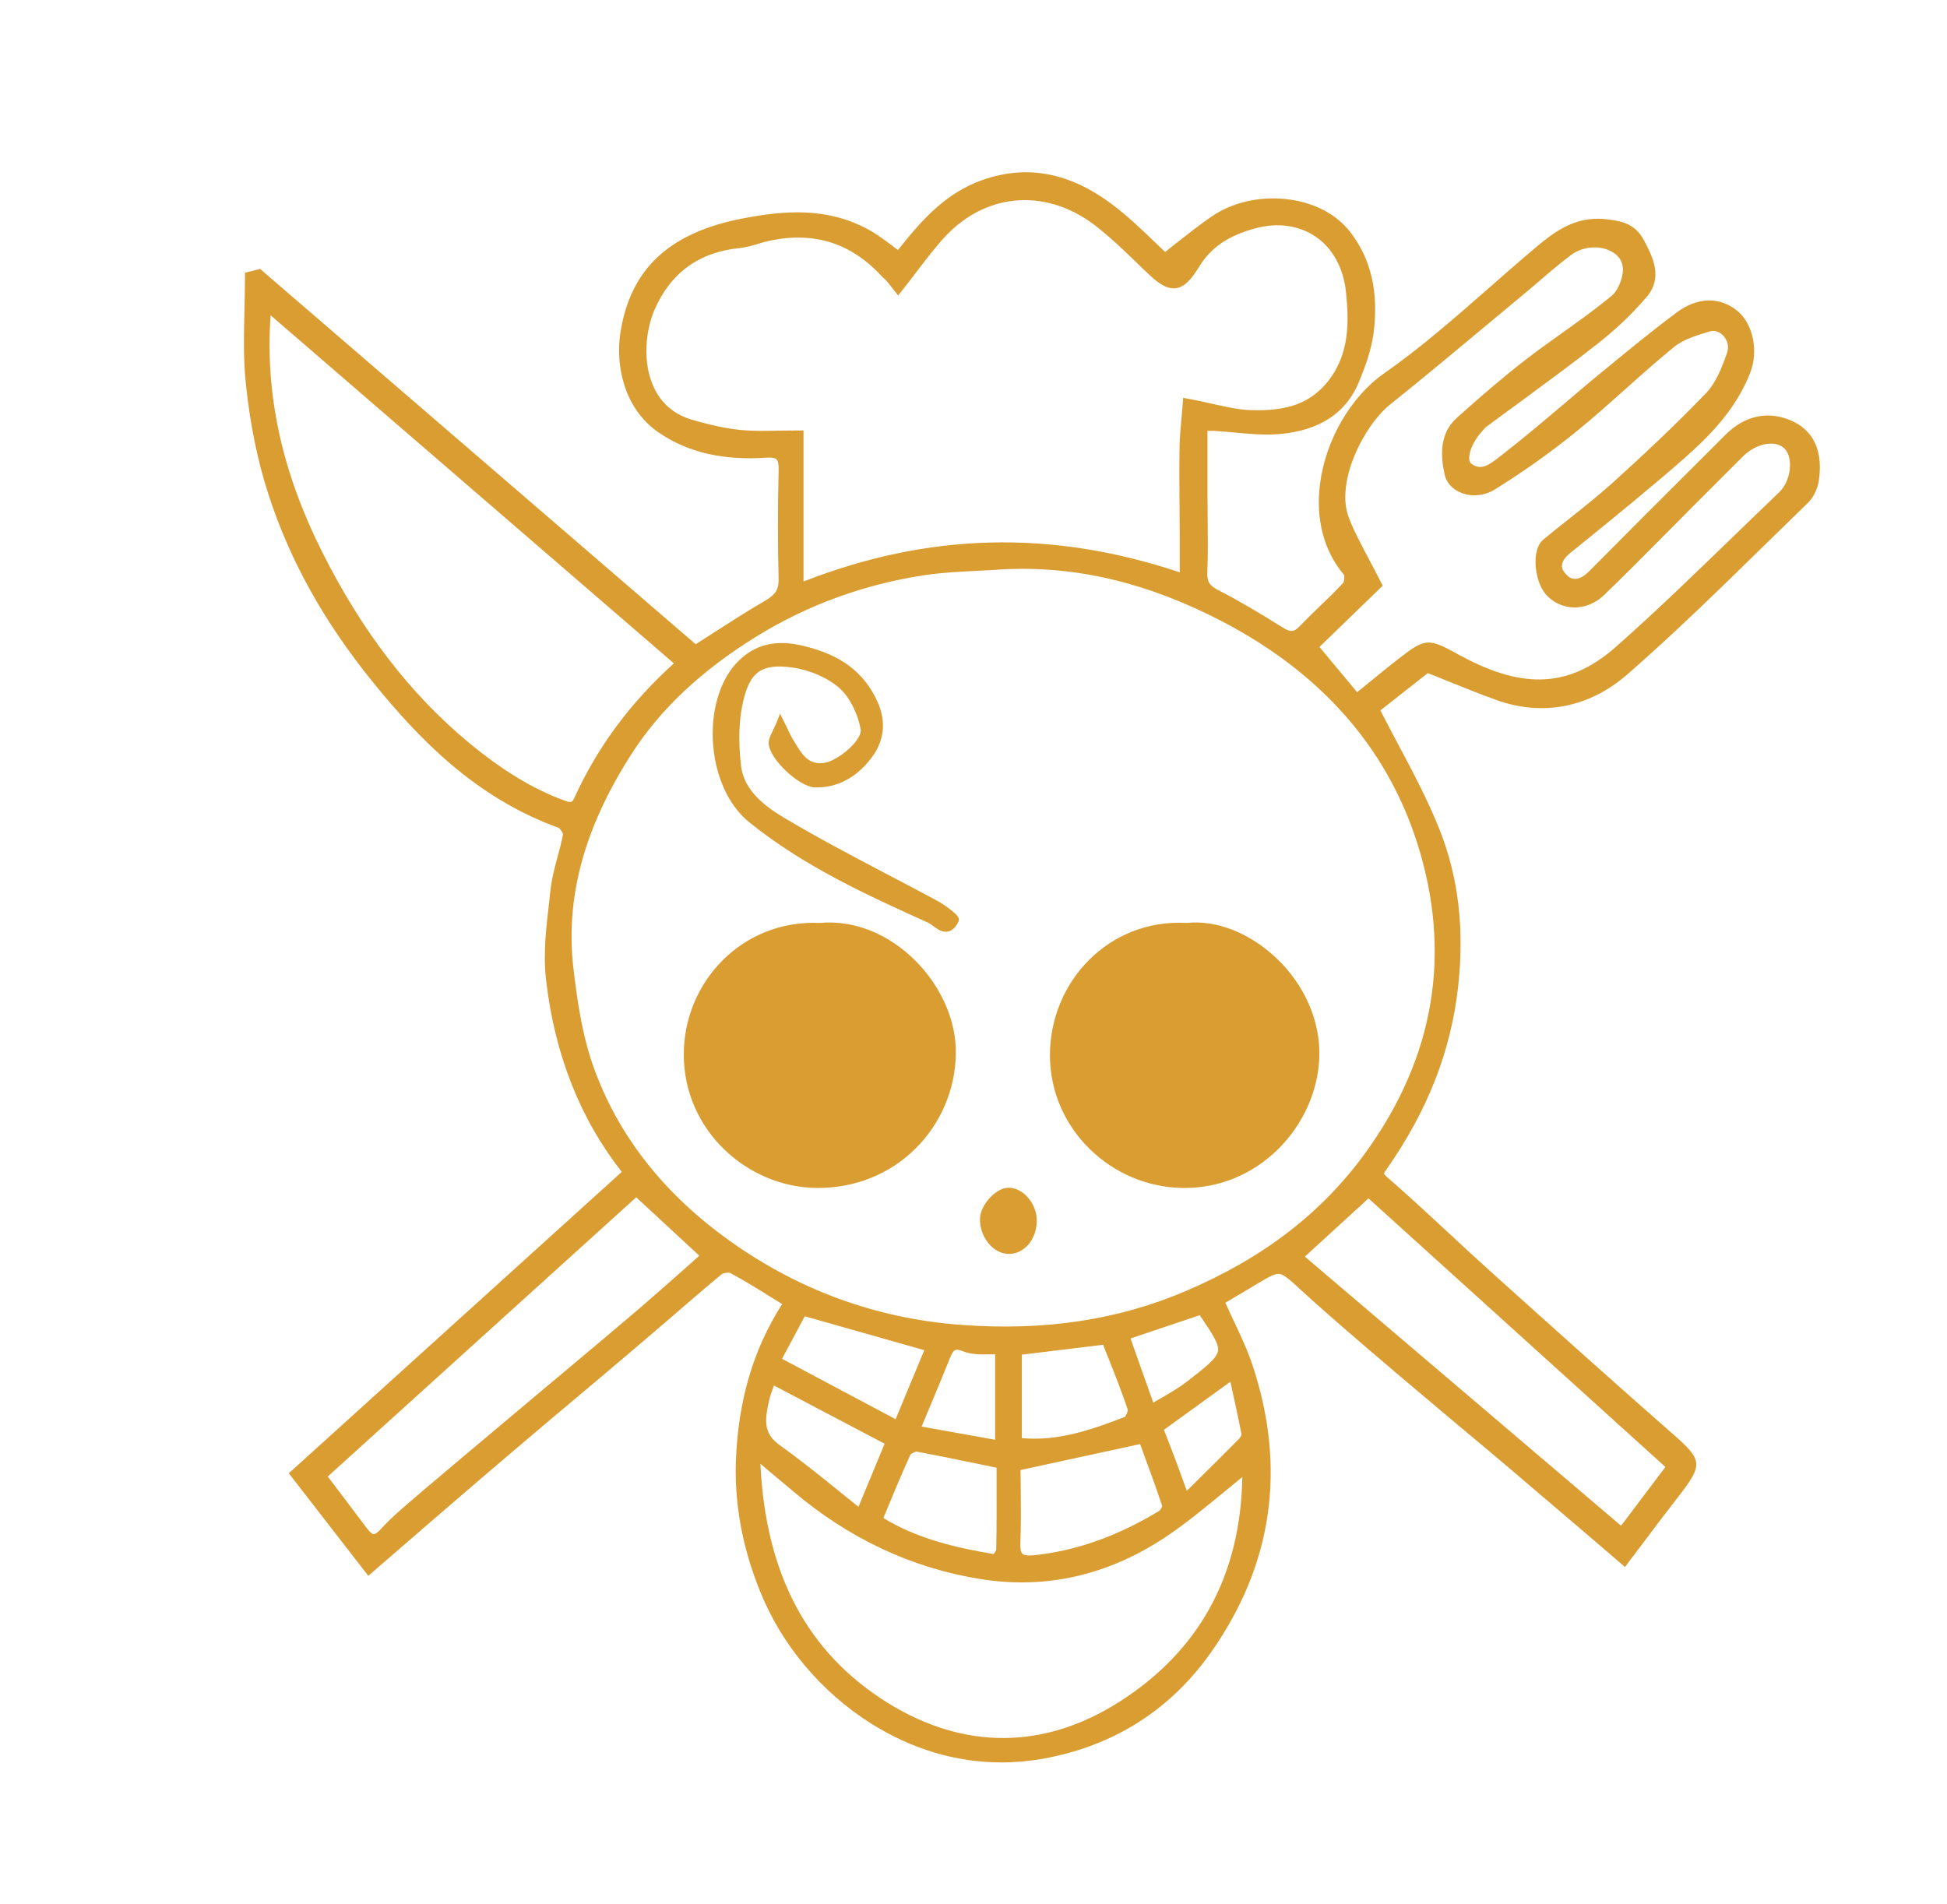 <?xml version="1.0" encoding="utf-8"?>
<!-- Generator: Adobe Illustrator 26.0.3, SVG Export Plug-In . SVG Version: 6.00 Build 0)  -->
<svg version="1.1" id="Camada_1" xmlns="http://www.w3.org/2000/svg" xmlns:xlink="http://www.w3.org/1999/xlink" x="0px" y="0px"
	 viewBox="0 0 1080 1056.2" style="enable-background:new 0 0 1080 1056.2;" xml:space="preserve">
<style type="text/css">
	.st0{fill:#DA9D31;}
</style>
<g>
	<path class="st0" d="M994.6,233.8c-13.2-6.2-26.5-3.6-37.5,7.4l-11.9,11.9c-20.9,20.8-42.5,42.4-63.6,63.7
		c-7.3,7.4-11.4,3.4-12.7,2c-1.7-1.7-2.6-3.4-2.5-5.1c0.1-2.2,1.7-4.6,4.7-7l8.4-6.8c18.1-14.7,36.8-29.9,54.7-45.6
		c13.6-12,28.6-26.9,36.6-47.4c4.7-12,1.7-27-6.8-34.2c-9.7-8.2-22.2-8-33.6,0.4c-14.3,10.6-28.2,22.1-41.7,33.2l-1.6,1.3
		c-6.6,5.4-13.2,11.1-19.6,16.5c-11.1,9.4-22.7,19.2-34.4,28.3c-0.4,0.3-0.9,0.7-1.3,1c-6.2,4.9-10.6,7.8-15.8,3.7
		c-0.6-0.5-1-1.4-1-2.6c-0.3-4.3,2.8-10.7,7.5-15.7c0.2-0.2,0.4-0.5,0.6-0.7c0.4-0.5,0.9-0.9,1.2-1.2c6.3-4.7,12.7-9.4,18.9-13.9
		c14.2-10.5,29-21.3,43.1-32.4c10.3-8.1,19.4-16.8,27.2-26c9.1-10.8,3.2-22.2-1.6-31.3c-5.2-9.9-13.7-10.8-21.2-11.7
		c-17.9-2-29.8,8-41.2,17.7c-8.1,6.8-16.2,14-24.1,20.9C807,176.3,788,193,767.8,207.1c-18.5,12.9-32.5,37-35.6,61.4
		c-2.5,19.5,2.2,37.3,13.3,50.4c0.4,0.9,0.1,3.6-0.3,4.3c-4.2,4.6-8.8,9-13.2,13.2c-3.7,3.6-7.5,7.3-11.2,11.1
		c-3.1,3.3-5.1,3.3-9.8,0.3c-12.7-8-24.1-14.7-35-20.3c-5.1-2.6-6.5-4.8-6.3-9.9c0.4-9.7,0.3-19.6,0.2-29.2c0-4-0.1-8-0.1-12v-37.4
		c1.3,0,2.2,0,3.2,0c3.7,0.2,7.6,0.6,11.3,0.9c8.3,0.8,16.9,1.6,25.4,0.9c22.1-1.9,37-11.6,44.1-28.9c3.3-8,6.8-17.4,8.1-26.9
		c2.9-22.6-1.2-40.9-12.7-56c-7.8-10.3-21-17.1-36.3-18.6c-14.7-1.5-29.5,2-40.5,9.5c-6.9,4.7-13.4,9.9-19.8,14.9
		c-2.1,1.6-4.2,3.3-6.3,5c-1.6-1.5-3.3-3.2-5.1-4.9c-6.9-6.6-15.4-14.9-24.8-21.9c-23.4-17.3-46.6-21.7-71-13.3
		c-21.4,7.4-34.8,23.3-47.3,39c-1.1-0.8-2.2-1.6-3.3-2.5c-4.3-3.2-8.8-6.6-13.7-9.2c-23-12.2-46.3-10.1-68.2-6
		c-41.7,7.8-63.6,28.3-68.9,64.5c-2.4,16.9,1.8,41.4,21.9,54.8c16.1,10.8,35.4,15.2,59.1,13.6c2.9-0.2,4.8,0.1,5.7,0.9
		c0.9,0.8,1.3,2.8,1.2,5.9c-0.5,21.5-0.5,41.3,0,60.6c0.1,5.7-1.7,8.5-7.4,11.9c-9.8,5.7-19,11.6-28.8,17.9
		c-3.2,2.1-6.5,4.2-9.8,6.3L144.3,149.2l-8.4,2.1v2.7c0,5.9-0.2,12-0.3,17.9c-0.3,13.5-0.7,27.5,0.8,41.2
		c2.3,21.9,6.4,42.3,12.3,60.5c11.9,37.1,31,71.4,58.3,105c24.7,30.4,56.2,63.8,102.8,80.6c0.8,0.4,2.4,2.6,2.5,3.6
		c-0.7,4.1-1.9,8.4-3,12.5c-1.5,5.6-3.1,11.4-3.8,17.3c-0.3,2.4-0.6,4.8-0.8,7.2c-1.7,14.4-3.5,29.2-1.8,43.7
		c4.7,41.3,18.9,77.2,42,106.6L160.2,817.3l44.1,56.9l12.8-11.1c6.9-6,13.5-11.7,20.1-17.4c3.8-3.3,7.6-6.6,11.5-9.9
		c11.9-10.2,24.1-20.8,36.3-31.1c10.9-9.3,22-18.6,32.8-27.7c11.4-9.6,23.2-19.5,34.7-29.3c6.3-5.3,12.6-10.8,18.7-16
		c9.5-8.2,19.3-16.7,29.1-24.8c0.9-0.8,3.9-1.1,4.8-0.7c7.6,4.1,14.9,8.6,22.6,13.4c2,1.3,4.1,2.5,6.1,3.8c0,0.1-0.1,0.2-0.1,0.3
		c-16,25.1-24.3,53.6-25.5,87c-0.8,23.7,3.6,47.8,13.3,71.8c12,30,33.9,56,61.5,73.5c22.8,14.4,47.5,21.7,72.5,21.7
		c7.6,0,15.2-0.7,22.8-2c39.6-7.1,71.2-27.2,93.9-59.7c33.6-48.1,41.3-101.1,23-157.4c-3-9.3-7.2-18.2-11.3-26.8
		c-1.4-3-2.8-6-4.2-9.1c1.2-0.7,2.4-1.4,3.7-2.2c4.5-2.7,9.2-5.4,13.8-8.2c6.9-4.2,10.2-5.9,12.5-5.6c2.6,0.4,6.1,3.5,11.8,8.8
		c16.5,15.1,33.9,29.9,50.7,44.2l0.9,0.8c11.9,10.1,24,20.2,35.7,30.1c9.7,8.1,19.7,16.4,29.4,24.7c14,11.9,28.3,24.1,42,35.8
		c6.1,5.3,12.3,10.5,18.4,15.8l2.8,2.4l2.2-3c3-3.9,5.8-7.7,8.7-11.5c6.2-8.3,12.1-16.1,18.2-23.9c14.4-18.6,14.3-20.6-3-35.8
		l-0.6-0.5c-29.2-25.6-59.9-53.1-99.8-89c-7.9-7.1-15.8-14.4-23.4-21.5c-10.9-10.1-22.2-20.6-33.6-30.5c-1.9-1.6-2.3-2.3-2.4-2.5
		c0.1-0.3,0.3-0.9,1.6-2.7c22.6-32.3,35.5-65.2,39.5-100.8c3.6-32.4,0.2-60.9-10.2-87.2c-6.5-16.3-14.5-31.5-23.1-47.6
		c-3.2-6.1-6.6-12.4-9.8-18.7l26.3-20.7c3.6,1.4,7.1,2.8,10.7,4.3c9.2,3.7,17.9,7.2,27,10.5c25.8,9.4,51.7,4.4,72.9-14
		c26.1-22.8,51.3-47.4,75.7-71.3c8.1-7.9,16.4-16,24.6-24c3-2.9,5.3-7.6,6-12.2C1011.9,246.5,1002.8,237.7,994.6,233.8z
		 M493.6,158.1c0.6,0.8,1.2,1.6,1.9,2.4l2.7,3.4l2.7-3.4c2.7-3.4,5.3-6.8,7.8-10.1c5.3-6.9,10.3-13.5,15.8-19.4
		c23.4-24.9,57.6-26.7,84.9-4.4c8.7,7,16.9,15,24.9,22.8l1.7,1.6c6.2,6,11,9.5,16.2,8.9c5.1-0.7,8.9-5.3,13-12
		c6.5-10.6,16-17.1,31-21.2c12.4-3.4,24.4-1.7,33.6,4.6c9.4,6.4,15.4,17.3,16.8,30.6c1.8,16.8,1.9,34.4-9.7,49.3
		c-9.6,12.2-22.5,17.1-43.3,16.3c-6.7-0.2-13.4-1.8-21.2-3.5c-3.9-0.9-7.9-1.8-12.3-2.6l-3.8-0.7l-0.3,3.9c-0.2,2.4-0.4,4.7-0.6,7.1
		c-0.5,5.3-1,10.7-1.1,16.1c-0.2,11.6-0.1,23.4,0,34.8c0,5.1,0.1,10.3,0.1,15.4c0,5.4,0,10.8,0,16.4l0,3.1
		c-70.8-23.7-139.2-22.1-208.7,5.1v-83.8h-3.5c-3.5,0-7,0.1-10.3,0.1c-7.4,0.2-14.3,0.3-21.2-0.4c-8-0.8-16.8-2.7-27-5.7
		c-9.8-2.9-16.9-9-21.1-18.1c-6.4-13.9-4.4-31.4,0.4-42.7c8.9-20.6,24.8-32.2,47.4-34.4c3.6-0.4,7.1-1.4,10.4-2.4
		c2.2-0.7,4.3-1.3,6.3-1.7c25-5.2,45.5,1.5,62.7,20.5C491.2,155,492.4,156.5,493.6,158.1z M902,215.5c8.6-7.7,17.6-15.7,26.7-23.1
		c5.4-4.4,13.5-6.7,20-8.6c2.4-0.7,5,0.2,7.1,2.3c2.5,2.6,3.4,6.4,2.2,9.6c-2.8,8.1-6.1,16.5-11.4,22.1
		c-18,18.8-36.7,36.1-52.6,50.5c-7.6,6.8-15.8,13.3-23.7,19.6c-4.7,3.7-9.5,7.5-14.2,11.4c-2.5,2.1-4,5.7-4.3,10.6
		c-0.4,6.3,1.4,15.4,6.3,20.5c3.9,4.1,9.2,6.4,14.8,6.6c6.1,0.1,12.1-2.3,16.9-6.9c11.4-11,22.8-22.5,33.7-33.5
		c4.5-4.5,9-9,13.4-13.5c3.6-3.6,7.2-7.2,10.8-10.8c6.3-6.3,12.7-12.7,19-19c4.6-4.6,10.6-7.3,15.9-7.2c2.2,0,5.3,0.6,7.6,3.1
		c4.4,4.8,3.6,17.2-3.3,23.9c-8.4,8-16.9,16.3-25.1,24.2c-21.1,20.4-42.9,41.6-65.2,61.3c-25.4,22.6-51.1,24.2-85.9,5.4
		c-1.2-0.6-2.3-1.2-3.3-1.8c-15.1-8.2-17.1-8-31.3,3c-5.5,4.3-11.1,8.8-16.9,13.6c-2,1.7-4.2,3.4-6.4,5.2l-20.9-25.1l35.1-34
		l-1.2-2.3c-2.2-4.3-4.3-8.4-6.4-12.3c-4.2-8-8.3-15.5-11.2-23.1c-7.6-19.8,8.4-51.2,22.9-62.8c17.9-14.3,35.7-29.2,53-43.6
		c6.8-5.7,13.6-11.3,20.3-16.9c3.1-2.5,6.1-5.2,9.1-7.7c5.8-5,11.8-10.1,17.9-14.7c5.9-4.4,14.3-5.5,20.8-2.8
		c2.6,1.1,7.1,3.6,7.9,9.1c0.8,4.9-2.2,12.9-5.8,16c-8.8,7.4-18.4,14.2-27.6,20.8c-6.6,4.7-13.5,9.6-20.1,14.7
		c-11.8,9.1-24,19.5-38.5,32.5c-9.9,8.9-8.9,21.4-6.8,31.3c0.9,4.4,4.1,8.1,8.8,10.1c6,2.6,13.3,1.9,19-1.6
		c16.2-10.1,31.4-20.9,45.3-32.2C883.9,231.7,893.1,223.4,902,215.5z M211.2,848.3c-2.4,2.6-3.6,2.8-3.9,2.8c-0.6,0-1.8-0.7-4.1-3.7
		c-5.2-6.9-10.5-13.9-16-21.2l-5.4-7.1l171.1-154.9l35,32.4c-2.7,2.4-5.4,4.8-8.1,7.2c-8.2,7.3-16.8,14.9-25.3,22.2
		c-12.3,10.5-24.9,21.1-37.1,31.3c-5.3,4.5-10.7,8.9-16,13.4c-6.3,5.3-12.5,10.5-18.8,15.8c-15.8,13.3-32.2,27-48.2,40.6l-2.9,2.5
		C224.6,835.5,217.4,841.5,211.2,848.3z M426.7,776.6c0.6-2.7,1.7-5.4,2.6-8l61.4,32.3l-14.5,35c-3.7-2.9-7.3-5.9-10.8-8.7
		c-11.1-9-21.7-17.5-32.9-25.5C423.2,795.1,424.2,787.5,426.7,776.6z M552,751.3v47.4l-40.8-7.3c1.3-3.1,2.6-6.1,3.8-9.1
		c4.1-9.7,7.9-18.9,11.6-28.1c2.3-5.6,3-6.4,7.8-4.5c4.5,1.8,9.6,1.7,14.5,1.6C549.9,751.3,551,751.3,552,751.3z M625.6,782.1
		c0,0.9-0.9,3.2-1.6,3.9c-18.6,7.2-37,13.6-57.2,11.8v-46.3l45.1-5.5c0.8,2.2,1.7,4.4,2.6,6.6C618.3,762.1,622.2,772,625.6,782.1z
		 M543.6,812.3c3,0.6,6.1,1.3,9.2,1.9c0,2.8,0,5.5,0,8.3c0,12.2,0.1,24.9-0.2,37.4c-0.2,0.5-0.9,1.6-1.5,2.2
		c-19.4-3.3-41.5-8-61.1-20c1-2.3,1.9-4.6,2.9-6.9c4-9.8,7.9-19,12.1-28.2c0.5-0.7,2.7-1.8,3.5-1.7
		C520,807.4,531.4,809.8,543.6,812.3z M642.8,838.3c-23.4,14.1-46.1,22.1-69.6,24.5c-3,0.3-5.1,0-6-0.8c-0.9-0.8-1.3-2.8-1.2-5.6
		c0.4-10.8,0.3-21.4,0.2-31.7c0-3.1-0.1-6.2-0.1-9.2l66.3-14.4c0.6,1.7,1.3,3.4,1.9,5.2c3.3,8.9,7,19,10.3,29
		C644.7,836.2,643.5,837.9,642.8,838.3z M512.7,749l-15.9,38.3l-63-33.5l12.6-23.6L512.7,749z M687.2,798.3
		c-8,8.1-16.1,16.1-24.6,24.5c-1.4,1.4-2.8,2.8-4.3,4.2c-0.3-0.9-0.7-1.9-1-2.8c-1.9-5.2-3.5-9.7-5.2-14.2
		c-1.7-4.6-3.5-9.1-5.2-13.5c-0.4-1.1-0.9-2.2-1.3-3.3l36.9-26.7c0.2,1.1,0.5,2.2,0.7,3.3c2,8.9,3.8,17.3,5.5,26
		C688.6,796.2,688,797.5,687.2,798.3z M675.6,749.5c-0.7,4.1-6.9,9-17.3,17c-4.4,3.4-9.4,6.3-14.6,9.3c-1.3,0.8-2.7,1.5-4,2.3
		l-12.6-35.6l38.4-12.9C672.5,739.9,676.3,745.6,675.6,749.5z M658,716.1c-37.6,16.1-78.3,22.3-124.5,18.9
		c-48.2-3.5-92.7-20-132.1-49.1c-35-25.8-59.4-57.7-72.4-94.7c-6.1-17.2-8.8-36.1-10.9-53.8c-4.6-39.1,5.8-77.8,31.8-118.5
		c16.1-25.3,38.9-46.7,69.5-65.7c28.3-17.5,59.7-29,93.2-34.1c10-1.5,20.4-2,30.4-2.5c4.6-0.2,9.4-0.5,14.1-0.8
		c40.2-1.9,79.7,7.5,120.8,28.9c54.9,28.6,91.3,70,108.2,122.9c19.4,60.9,9.8,118.8-28.7,171.9C733.3,672.8,700.8,697.8,658,716.1z
		 M312.8,444c-17.3-6.4-33.9-16.5-52.5-31.8c-32.7-27.1-59.5-61.9-81.7-106.2c-22.3-44.5-31.6-87.4-28.5-131.1L373.8,368
		c-24.2,21.9-42.3,46.3-55.2,74.6C317.4,445,317.1,445.6,312.8,444z M421.8,812c0.8,0.7,1.6,1.3,2.3,2c5.4,4.5,10.4,8.7,15.4,12.9
		c31.1,26.5,66.2,43,104.5,49.1c36.4,5.8,71-2.2,103.1-23.7c11.3-7.6,21.6-16.2,32.6-25.2c3.1-2.5,6.2-5.1,9.4-7.7
		c-0.9,54.4-23.7,96.2-67.9,124.5c-41.9,26.8-86.5,27-128.9,0.7C447.8,916.8,424.7,873.4,421.8,812z M723.8,697.1l35.3-32.3
		l164.7,149l-24.6,32.6L723.8,697.1z"/>
	<path class="st0" d="M454.7,512c-43.2-1.9-75.5,33-75.4,73.1c0,41.9,35.2,73.4,73.3,73.9c44.8,0.6,77-34.4,77.6-74.4
		C530.9,547.4,494.9,508.3,454.7,512z"/>
	<path class="st0" d="M658.2,512c-43.2-2.4-76,32.8-75.8,73.7c0.2,40.9,34.2,72.5,73,73.3c42.7,1,74.8-34.5,76.4-71.9
		C733.6,544.2,692.6,508.3,658.2,512z"/>
	<path class="st0" d="M527.6,504.9c-2.4-1.9-5.2-3.8-7.2-4.9c-9.6-5.2-19.5-10.4-29.1-15.4c-18.9-10-38.5-20.2-57.1-31.4
		c-9.1-5.5-21.4-14.3-23.1-28c-1.6-13.6-1.3-25.7,1.1-36c3.8-16.6,10.4-21.2,27.2-18.9c9.7,1.3,19.7,5.7,26.1,11.3
		c5.6,4.9,10.3,14,11.9,23c0.3,1.5-0.5,3.7-2.3,6.2c-4.1,5.7-12.6,11.6-17.8,12.4c-8.9,1.3-12.4-4.6-16.6-11.6
		c-0.3-0.5-0.6-1.1-1-1.6c-0.6-1-1.1-2.1-2.1-4.1c-0.6-1.3-1.3-2.8-2.4-4.9l-2.5-5.1l-2.1,5.3c-0.7,1.6-1.4,3.1-2,4.3
		c-1.3,2.7-2.4,4.8-2.2,7.3c0.7,8.5,16.9,23.7,25.5,24c12,0.4,22.8-5.1,31.2-16c7.4-9.5,8.7-20.4,3.6-31.6
		c-7.5-16.4-20.3-26-41.5-31c-14.8-3.5-26.1-0.8-35.5,8.4c-9.8,9.6-15.1,26.1-14.3,44c0.9,19,8.4,35.9,19.9,45.3
		c30.6,24.8,65.8,40.7,99.8,56.1c0.6,0.3,1.5,1,2.4,1.6c2,1.5,4.4,3.3,7.1,3.3c0.4,0,0.9,0,1.4-0.2c2.2-0.5,4-2.1,5.4-5
		C532.9,509.4,530.7,507.4,527.6,504.9z"/>
	<path class="st0" d="M559.2,658.9c-6.8,0.1-15.4,9.5-15.6,17.1c-0.3,10.3,7.5,19.8,16.2,19.6c8.4-0.1,15.1-8,15.3-18.1
		C575.3,667.8,567.5,658.7,559.2,658.9z"/>
</g>
</svg>
